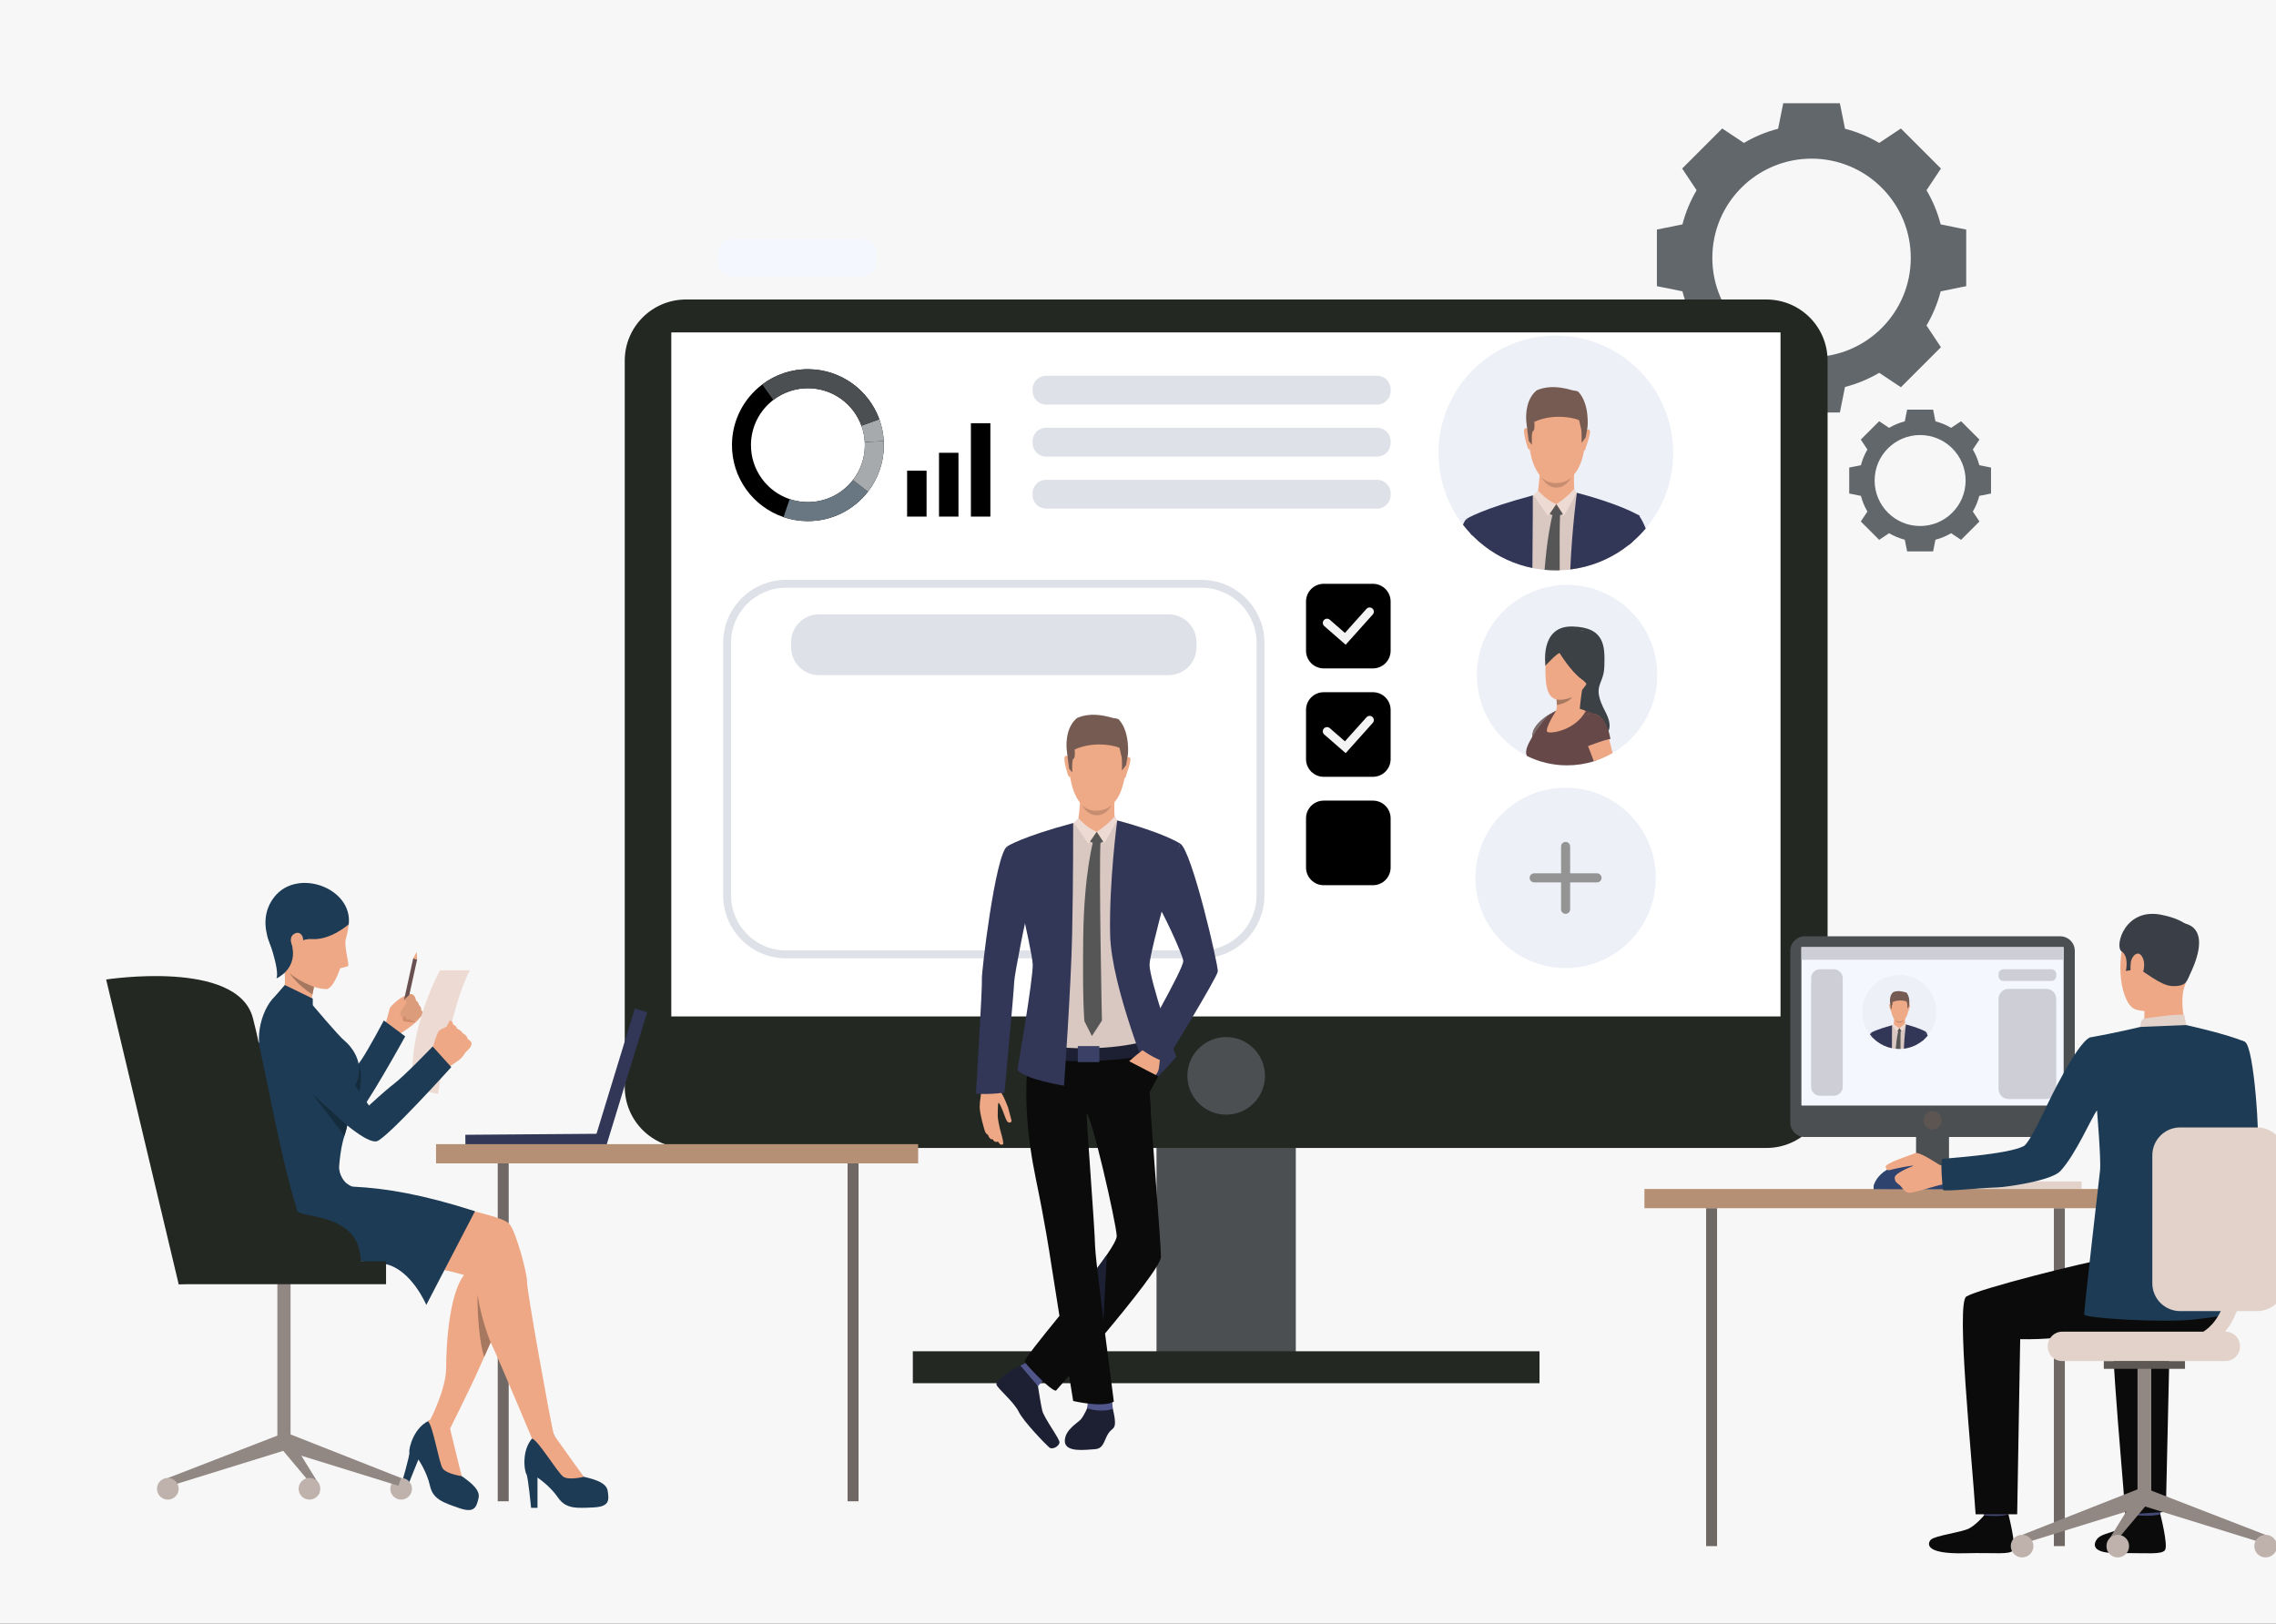 <svg width="712" height="508" viewBox="0 0 712 508" fill="none" xmlns="http://www.w3.org/2000/svg">
<rect x="0" y="0" width="712" height="508" fill="#333333" stroke="none"/>
<g clip-path="url(#clip0_5157_29918)">
<path d="M727 0H0.001V508.279H727V0Z" fill="#F7F7F7"/>
<path d="M607.104 70.209C606.122 66.406 604.615 62.816 602.669 59.516L607.184 52.726L600.921 46.463L594.658 40.199L587.868 44.713C584.566 42.767 580.977 41.261 577.175 40.278L575.567 32.291H566.708H557.851L556.242 40.278C552.44 41.26 548.851 42.767 545.55 44.713L538.76 40.199L532.497 46.463L526.234 52.726L530.748 59.516C528.802 62.816 527.296 66.406 526.314 70.209L518.326 71.816V80.674V89.532L526.314 91.139C527.296 94.941 528.802 98.531 530.748 101.831L526.234 108.621L532.497 114.884L538.76 121.148L545.55 116.633C548.851 118.579 552.44 120.085 556.242 121.069L557.851 129.056H566.708H575.567L577.175 121.069C580.977 120.087 584.566 118.579 587.868 116.633L594.658 121.148L600.921 114.884L607.184 108.621L602.669 101.831C604.615 98.531 606.122 94.941 607.104 91.139L615.091 89.532V80.674V71.816L607.104 70.209ZM566.706 111.713C549.565 111.713 535.668 97.816 535.668 80.674C535.668 63.531 549.564 49.634 566.706 49.634C583.849 49.634 597.746 63.531 597.746 80.674C597.746 97.816 583.85 111.713 566.706 111.713Z" fill="#62676C"/>
<path d="M619.189 145.54C618.739 143.798 618.048 142.151 617.156 140.639L619.226 137.525L616.355 134.654L613.484 131.782L610.371 133.853C608.857 132.961 607.212 132.27 605.468 131.819L604.732 128.157H600.671H596.609L595.871 131.819C594.129 132.27 592.483 132.961 590.97 133.853L587.856 131.782L584.986 134.654L582.114 137.525L584.184 140.639C583.292 142.151 582.603 143.798 582.151 145.54L578.49 146.277V150.338V154.399L582.151 155.136C582.603 156.88 583.292 158.525 584.184 160.038L582.114 163.151L584.986 166.022L587.856 168.893L590.97 166.823C592.483 167.715 594.129 168.406 595.871 168.856L596.609 172.518H600.671H604.732L605.468 168.856C607.212 168.406 608.857 167.715 610.371 166.823L613.484 168.893L616.355 166.022L619.226 163.151L617.156 160.038C618.048 158.524 618.739 156.879 619.189 155.136L622.851 154.399V150.338V146.277L619.189 145.54ZM600.671 164.568C592.811 164.568 586.439 158.197 586.439 150.338C586.439 142.478 592.81 136.108 600.671 136.108C608.53 136.108 614.901 142.478 614.901 150.338C614.901 158.198 608.529 164.568 600.671 164.568Z" fill="#62676C"/>
<path d="M361.793 427.752H405.37V295.395H361.793V427.752Z" fill="#4C4F52"/>
<path d="M214.578 359.151H552.587C563.158 359.151 571.725 350.583 571.725 340.012V112.84C571.725 102.269 563.158 93.701 552.587 93.701H214.578C204.008 93.701 195.439 102.269 195.439 112.84V340.013C195.439 350.583 204.007 359.151 214.578 359.151Z" fill="#232823"/>
<path d="M210 318L557 318V104L210 104V318Z" fill="white"/>
<path d="M371.445 336.588C371.445 343.292 376.878 348.726 383.583 348.726C390.287 348.726 395.72 343.292 395.72 336.588C395.72 329.884 390.287 324.45 383.583 324.45C376.878 324.451 371.445 329.886 371.445 336.588Z" fill="#4C4F52"/>
<path d="M327.235 126.578H430.819C433.146 126.578 435.032 124.692 435.032 122.366V121.767C435.032 119.442 433.147 117.556 430.819 117.556H327.235C324.91 117.556 323.024 119.442 323.024 121.767V122.366C323.024 124.692 324.909 126.578 327.235 126.578Z" fill="#DFE1E8"/>
<path d="M327.235 142.852H430.819C433.146 142.852 435.032 140.966 435.032 138.64V138.041C435.032 135.715 433.147 133.829 430.819 133.829H327.235C324.91 133.829 323.024 135.715 323.024 138.041V138.64C323.024 140.966 324.909 142.852 327.235 142.852Z" fill="#DFE1E8"/>
<path d="M327.235 159.125H430.818C433.145 159.125 435.031 157.238 435.031 154.913V154.314C435.031 151.987 433.146 150.101 430.818 150.101H327.235C324.909 150.101 323.023 151.987 323.023 154.314V154.913C323.023 157.24 324.908 159.125 327.235 159.125Z" fill="#DFE1E8"/>
<path d="M375.894 299.814H245.892C235.052 299.814 226.232 290.995 226.232 280.154V201.076C226.232 190.236 235.052 181.416 245.892 181.416H375.894C386.734 181.416 395.552 190.236 395.552 201.076V280.154C395.554 290.995 386.734 299.814 375.894 299.814ZM245.892 183.881C236.411 183.881 228.697 191.594 228.697 201.076V280.154C228.697 289.636 236.41 297.35 245.892 297.35H375.894C385.375 297.35 393.088 289.636 393.088 280.154V201.076C393.088 191.594 385.375 183.881 375.894 183.881H245.892Z" fill="#DFE1E8"/>
<path d="M256.174 211.219H365.611C370.406 211.219 374.293 207.332 374.293 202.537V200.885C374.293 196.09 370.406 192.203 365.611 192.203H256.174C251.379 192.203 247.492 196.09 247.492 200.885V202.537C247.492 207.332 251.38 211.219 256.174 211.219Z" fill="#DFE1E8"/>
<path d="M481.606 422.756H285.559V432.748H481.606V422.756Z" fill="#232823"/>
<path d="M518.44 211.22C518.44 221.608 512.826 230.685 504.465 235.586C502.785 236.569 500.994 237.384 499.113 238.007C498.945 238.064 498.775 238.12 498.603 238.172C495.954 238.995 493.139 239.438 490.221 239.438C485.714 239.438 481.456 238.382 477.677 236.505C468.385 231.886 462 222.299 462 211.22C462 195.634 474.635 183 490.219 183C505.805 183 518.44 195.634 518.44 211.22Z" fill="#EEF0F7"/>
<path d="M483.478 208.241C483.478 208.241 481.552 195.771 491.879 196.002C502.207 196.232 502.069 202.398 501.883 208.517C501.7 214.637 497.742 214.177 502.207 222.689C506.67 231.201 498.341 231.201 498.341 231.201L491.879 222.321L483.478 208.241Z" fill="#3C4145"/>
<path d="M490.75 197.198C490.75 197.198 483.755 198.302 483.48 208.24C483.204 218.18 485.367 220.296 491.487 218.225C497.606 216.155 499.54 205.756 499.678 204.146C499.814 202.535 500.183 196.002 490.75 197.198Z" fill="#EEA886"/>
<path d="M503.033 231.768C503.054 234.745 501.46 236.736 499.116 238.009C498.947 238.067 498.777 238.122 498.605 238.174C495.957 238.997 493.141 239.44 490.223 239.44C485.717 239.44 481.458 238.384 477.679 236.507C476.827 234.811 478.06 232.401 480.562 228.703C482.281 226.162 483.967 223.567 486.849 222.306C491.103 221.628 495.607 221.587 498.778 223.38C501.306 224.808 502.992 227.401 503.033 231.768Z" fill="#664848"/>
<path d="M481.93 228.551L478.716 233.619C478.723 233.591 478.937 232.823 479.301 230.602C479.37 230.179 479.444 229.705 479.525 229.175C479.546 229.018 479.581 228.861 479.625 228.708C481.001 225.534 485.293 223.173 485.449 223.095L481.93 228.551Z" fill="#664848"/>
<path d="M504.465 235.586C502.785 236.569 500.994 237.385 499.114 238.007C498.945 238.065 498.775 238.12 498.603 238.173C497.89 236.331 497.272 234.738 497.137 234.326C497.098 234.206 497.006 233.982 496.88 233.681C496.301 232.271 495.003 229.137 494.987 226.686C494.976 225.105 495.498 223.809 497.089 223.441C497.715 223.296 498.275 223.286 498.776 223.378C500.552 223.7 501.589 225.296 502.166 226.71C502.177 226.735 502.185 226.758 502.192 226.782C502.675 227.985 502.826 229.037 502.826 229.037C502.826 229.037 502.854 229.148 502.905 229.347C503.004 229.742 503.195 230.49 503.443 231.471C503.729 232.597 504.085 234.029 504.465 235.586Z" fill="#EEA886"/>
<path d="M495.42 213.749C494.813 214.894 494.174 222.001 494.174 222.001C494.174 222.001 485.619 225.235 486.495 223.405C486.892 222.575 487.009 221.498 487.016 220.569C487.024 219.838 486.963 219.197 486.921 218.844C486.9 218.657 486.882 218.549 486.882 218.549C486.882 218.549 496.026 212.604 495.42 213.749Z" fill="#EEA886"/>
<path d="M487.898 204.33C487.898 204.33 491.485 210.173 494.753 212.475C498.02 214.775 496.364 216.616 496.364 216.616C496.364 216.616 504.888 198.671 496.784 197.429C488.68 196.187 483.711 196.095 483.481 208.241C483.479 208.24 487.161 204.237 487.898 204.33Z" fill="#3C4145"/>
<path d="M491.801 218.11C490.487 220.047 487.019 220.569 487.019 220.569C487.028 219.837 486.965 219.197 486.923 218.843C489.151 219.272 491.801 218.11 491.801 218.11Z" fill="#A77860"/>
<path d="M479.64 228.669C479.64 228.669 479.453 229.054 479.301 230.602L480.561 228.7C480.561 228.7 482.811 225.474 483.582 224.635C484.353 223.795 485.469 223.059 485.469 223.059C485.469 223.059 480.986 225.188 479.64 228.669Z" fill="#7C6E6D"/>
<path d="M496.662 233.48C496.662 233.48 502.152 231.326 503.776 231.201C503.776 231.201 502.672 222.385 497.278 223.319C491.886 224.254 496.662 233.48 496.662 233.48Z" fill="#664848"/>
<path d="M486.849 222.303C486.849 222.303 482.819 228.502 484.182 229.042C485.547 229.584 492.932 228.32 496.073 222.433C496.073 222.433 491.378 220.026 486.849 222.303Z" fill="#EEA886"/>
<path d="M189.542 354.693L145.567 355.027L145.598 359.054L189.573 358.72L189.542 354.693Z" fill="#323657"/>
<path d="M198.6 315.495L185.737 357.548L189.588 358.726L202.451 316.673L198.6 315.495Z" fill="#323657"/>
<path d="M268.576 363.968H265.146V469.684H268.576V363.968Z" fill="#706865"/>
<path d="M136.409 363.968H287.224V357.957H136.409V363.968Z" fill="#B59074"/>
<path d="M155.705 469.686H159.136V363.968H155.705V469.686Z" fill="#706865"/>
<path d="M90.896 400.271H86.771V452.338H90.896V400.271Z" fill="#918783"/>
<path d="M140.612 446.197C140.612 446.197 140.653 448.499 141.399 451.179C141.946 453.144 143.047 460.754 144.451 461.819C145.856 462.883 150.385 465.704 149.72 468.602C149.055 471.5 148.492 473.521 143.601 471.805C138.71 470.088 135.44 469.107 134.501 464.814C133.561 460.522 130.884 456.613 130.884 456.613L127.349 465.407L125.485 464.656C125.485 464.656 128.304 455.158 128.062 454.312C127.819 453.465 129.354 445.918 135.27 444.05C141.186 442.181 140.612 446.197 140.612 446.197Z" fill="#1D3B54"/>
<path d="M173.282 448.971C173.282 448.971 174.179 451.09 175.871 453.297C177.113 454.917 180.971 461.566 182.672 462.03C184.372 462.494 189.627 463.421 190.09 466.357C190.554 469.294 190.786 471.381 185.608 471.613C180.43 471.845 177.03 472.153 174.557 468.521C172.084 464.889 168.143 462.262 168.143 462.262V471.738H166.134C166.134 471.738 165.207 461.876 164.666 461.181C164.125 460.485 162.733 452.912 167.526 448.971C172.316 445.03 173.282 448.971 173.282 448.971Z" fill="#1D3B54"/>
<path d="M120.633 320.193C120.633 320.193 121.784 316.111 121.897 315.577C122.009 315.047 123.098 313.989 124.455 312.885C125.81 311.78 128.137 310.895 128.426 310.985C128.713 311.075 129.046 311.032 129.521 311.642C129.996 312.254 130.061 313.031 130.061 313.031C130.061 313.031 131.001 313.509 131.009 314.474C131.009 314.474 131.872 314.964 131.703 316.061C131.703 316.061 132.533 316.564 132.343 317.35C132.343 317.35 131.253 318.412 130.963 318.92C130.673 319.43 128.256 321.481 125.633 323.091C125.633 323.091 122.286 325.562 120.633 320.193Z" fill="#EEA886"/>
<path d="M125.642 316.958C125.642 316.958 126.137 318.676 126.033 319.228C125.928 319.78 129.956 319.861 129.956 319.861C129.956 319.861 127.746 316.412 125.642 316.958Z" fill="#CF8C6C"/>
<path d="M80.292 327.209C81.918 324.575 84.088 323.39 90.98 328.156C97.871 332.922 96.252 331.988 97.903 333.499C99.553 335.009 106.783 338.789 106.783 338.789C106.783 338.789 111.007 334.59 113.032 331.606C115.316 328.245 120.082 319.263 120.082 319.263L126.765 324.238C126.765 324.238 113.782 347.775 111.071 349.515C108.359 351.254 100.189 348.344 95.935 346.552C91.681 344.76 87.179 342.44 85.236 341.959C83.293 341.478 76.049 334.079 80.292 327.209Z" fill="#1D3B54"/>
<path d="M129.251 299.848L126.014 314.6L127.263 314.874L130.499 300.121L129.251 299.848Z" fill="#6A5151"/>
<path d="M128.059 311.262C128.059 311.262 124.691 314.145 125.088 314.745C125.485 315.344 125.996 315.324 125.996 315.324L125.148 317.14C125.148 317.14 125.266 318.66 126.886 318.087C126.886 318.087 126.849 319.519 128.347 318.78C128.347 318.78 128.743 319.734 129.498 319.515C130.252 319.296 132.343 317.35 132.343 317.35C132.343 317.35 132.599 316.741 131.703 316.061C131.703 316.061 131.929 315.021 131.009 314.475C131.009 314.475 131.058 313.611 130.062 313.032C130.062 313.032 130.022 311.101 128.426 310.985C128.426 310.985 128.199 311.138 128.059 311.262Z" fill="#DB9C7C"/>
<path d="M121.943 315.623C121.943 315.623 124.2 313.582 125.921 313.007C126.31 312.878 126.712 312.823 126.979 313.135C127.246 313.449 127.133 314.232 126.2 315.166C125.269 316.1 124.49 317.735 124.49 317.735C124.49 317.735 123.251 318.415 121.943 315.623Z" fill="#EEA886"/>
<path d="M112.416 341.506C112.416 341.506 113.772 336.589 112.174 332.781C112.174 332.781 112.782 336.722 111.055 339.524C109.806 341.555 112.416 341.506 112.416 341.506Z" fill="#152C3D"/>
<path d="M137.037 342.268C137.037 342.268 140.675 315.312 147.017 303.559H137.689C137.689 303.559 127.242 321.967 129.201 340.56L137.037 342.268Z" fill="#EDDAD3"/>
<path d="M139.27 322.087C139.27 322.087 140.334 320.104 140.591 319.456C140.847 318.809 141.892 319.931 141.735 320.764C141.576 321.595 139.27 322.087 139.27 322.087Z" fill="#EEA886"/>
<path d="M147.542 326.594C147.542 326.594 147.261 327.566 146.93 327.931C146.93 327.931 146.279 328.548 145.842 329.015C145.704 329.163 145.587 329.295 145.519 329.389C145.24 329.779 144.746 330.72 143.814 331.47C142.884 332.219 139.326 334.534 139.326 334.534L136.816 331.853L134.806 329.763C134.806 329.763 136.504 323.38 137.292 322.581C137.369 322.504 137.448 322.429 137.528 322.366C138.26 321.754 139.062 321.606 139.483 321.33C139.637 321.228 141.248 320.329 141.76 320.528C142.474 320.803 142.857 321.285 142.968 321.797C142.968 321.797 144.34 322.399 144.799 323.298C144.799 323.298 146.083 323.813 146.335 325.093C146.335 325.093 147.579 325.759 147.542 326.594Z" fill="#EEA886"/>
<path d="M164.055 396.204C164.055 396.204 157.891 410.071 153.493 419.968C152.754 421.635 152.064 423.187 151.462 424.54C150.757 426.128 150.171 427.443 149.769 428.351C146.969 434.652 140.081 448.388 140.081 448.388C140.081 448.388 134.898 448.586 134.597 444.185C134.597 444.185 139.569 434.65 139.569 427.95C139.569 421.249 140.469 401.514 146.869 397.247C154.674 392.046 159.742 391.061 164.055 396.204Z" fill="#EEA886"/>
<path d="M107.064 369.847C107.064 369.847 108.365 371.147 109.464 371.447C110.564 371.747 128.966 373.148 137.466 375.948C145.966 378.748 157.267 380.549 159.366 382.949C161.467 385.349 164.967 398.549 164.866 401.049C164.766 403.55 172.337 445.682 173.28 448.972C173.78 450.714 166.434 450.047 166.434 450.047C166.434 450.047 155.995 425.151 153.767 420.551C149.67 412.1 149.466 401.75 147.966 400.149C146.465 398.549 129.765 394.949 120.164 394.949C110.564 394.949 89.062 395.749 86.761 394.449C84.461 393.148 70.061 383.647 76.062 370.947C82.062 358.246 107.064 369.847 107.064 369.847Z" fill="#EEA886"/>
<path d="M148.593 378.942L133.361 408.251C133.361 408.251 128.773 397.375 120.769 395.503C112.763 393.631 80.819 394.634 80.819 394.634C80.819 394.634 66.16 376.092 78.714 366.364C91.266 356.637 105.927 367.895 105.927 367.895C105.927 367.895 108.955 371.177 110.42 371.25C121.072 371.781 132.429 373.764 148.593 378.942Z" fill="#1D3B54"/>
<path d="M182.673 462.029C182.673 462.029 178.036 463.19 176.257 462.029C174.48 460.871 168.438 450.658 166.435 450.046C166.435 450.046 168.375 446.111 173.282 448.97C173.282 448.97 181.358 460.33 182.673 462.029Z" fill="#EEA886"/>
<path d="M144.45 461.819C144.45 461.819 139.715 461.164 138.499 459.425C137.282 457.688 135.486 445.957 133.857 444.642C133.857 444.642 137.125 441.714 140.611 446.197C140.611 446.197 143.866 459.75 144.45 461.819Z" fill="#EEA886"/>
<path d="M96.075 277.802C99.733 277.624 107.848 279.465 109.097 289.159C109.097 289.159 108.804 291.772 108.17 293.827C107.535 295.879 109.376 301.934 108.895 302.234C108.415 302.531 106.431 302.913 106.431 302.913C106.431 302.913 104.297 309.526 101.975 309.471C99.653 309.414 90.862 307.598 86.722 299.369C82.581 291.142 81.303 278.517 96.075 277.802Z" fill="#EEA886"/>
<path d="M98.837 306.455C98.837 306.455 98.552 307.382 98.227 308.758C98.061 309.462 97.885 310.28 97.731 311.153C97.31 313.567 97.063 316.387 97.688 318.265C97.688 318.265 92.554 320.043 88.498 312.787C88.498 312.787 90.241 304.971 87.976 300.23C85.713 295.491 98.837 306.455 98.837 306.455Z" fill="#EEA886"/>
<path d="M109.096 289.16C109.096 289.16 103.484 294.198 97.547 293.799C91.518 293.393 87.604 300.927 87.604 300.927C87.604 300.927 78.63 289.665 85.864 280.559C93.1 271.452 110.379 277.859 109.096 289.16Z" fill="#1D3B54"/>
<path d="M94.814 293.756C94.782 292.614 93.512 290.902 91.643 292.461C89.773 294.021 92.287 299.445 93.819 298.914C95.352 298.382 94.848 294.934 94.814 293.756Z" fill="#EEA886"/>
<path d="M98.228 308.757C98.061 309.461 97.885 310.279 97.732 311.152C92.965 308.125 90.565 304.448 90.565 304.448C93.29 306.913 98.228 308.757 98.228 308.757Z" fill="#A77860"/>
<path d="M112.145 336.488C111.065 341.498 108.221 341.759 108.393 345.459C108.566 349.158 109.67 349.475 107.757 355.31C107.404 356.389 107.116 357.566 106.884 358.766C106.858 358.907 106.829 359.05 106.805 359.192C106.681 359.866 106.574 360.544 106.482 361.214C106.312 362.452 106.189 363.661 106.104 364.765C105.878 367.644 107.999 369.867 107.999 369.867C107.999 369.867 89.281 381.082 76.429 379.508C76.429 379.508 79.756 365.523 81.589 360.72C83.421 355.917 82.868 333.72 81.52 328.956C79.531 321.926 83.505 311.387 88.938 310.015L97.363 313.916C97.363 313.916 105.85 324.051 107.753 325.58C109.653 327.109 113.242 331.41 112.145 336.488Z" fill="#1D3B54"/>
<path d="M84.299 315.969C86.679 313.988 90.122 310.597 95.143 317.304C100.164 324.012 103.818 328.334 104.903 330.291C105.988 332.248 115.428 345.876 115.428 345.876C115.428 345.876 120.443 341.22 123.311 339.035C126.543 336.572 135.352 327.394 135.352 327.394L141.175 333.85C141.175 333.85 120.976 356.264 117.853 357.052C114.73 357.842 105.982 349.971 102.517 346.92C99.053 343.87 89.333 332.763 87.644 331.687C85.954 330.613 78.095 321.135 84.299 315.969Z" fill="#1D3B54"/>
<path d="M153.492 419.967C152.753 421.634 152.064 423.186 151.461 424.539C149.194 417.249 149.381 405.068 149.381 405.068C150.742 413.562 153.452 419.87 153.492 419.967Z" fill="#A77860"/>
<path d="M120.768 394.634H55.891V401.774H120.768V394.634Z" fill="#232823"/>
<path d="M89.651 371.861C89.651 371.861 88.016 378.475 95.717 379.978C103.418 381.481 112.888 383.399 112.888 395.28H86.18L89.651 371.861Z" fill="#232823"/>
<path d="M129.248 299.854L130.35 297.82L130.496 300.128L129.248 299.854Z" fill="#EEA886"/>
<path d="M55.892 401.774L33.21 306.45C33.21 306.45 74.215 300.043 79.1 318.456C83.986 336.87 92.022 391.565 101.791 394.947C111.562 398.33 55.892 401.774 55.892 401.774Z" fill="#232823"/>
<path d="M108.632 352.127C108.632 352.127 108.214 353.876 107.767 355.324L97.791 342.386L108.632 352.127Z" fill="#152C3D"/>
<path d="M83.623 292.831C83.623 292.831 87.566 303.25 86.495 306.095C86.495 306.095 92.65 303.467 91.526 296.64C90.403 289.816 83.623 292.831 83.623 292.831Z" fill="#1D3B54"/>
<path d="M97.848 314.494V312.431L89.094 308.169L86.066 311.667L97.848 314.494Z" fill="#1D3B54"/>
<path d="M128.878 465.779C128.878 467.653 127.359 469.171 125.486 469.171C123.613 469.171 122.095 467.653 122.095 465.779C122.095 463.906 123.613 462.388 125.486 462.388C127.359 462.388 128.878 463.906 128.878 465.779Z" fill="#BFB2AC"/>
<path d="M52.501 462.419L53.359 464.834L89.651 453.59L87.911 448.698L52.501 462.419Z" fill="#918783"/>
<path d="M125.485 462.419L124.626 464.834L88.335 453.59L89.929 448.391L125.485 462.419Z" fill="#918783"/>
<path d="M99.915 464.576V467.387L88.335 453.59L89.929 448.391L99.915 464.576Z" fill="#918783"/>
<path d="M100.203 465.779C100.203 467.653 98.685 469.171 96.812 469.171C94.939 469.171 93.42 467.653 93.42 465.779C93.42 463.906 94.939 462.388 96.812 462.388C98.685 462.388 100.203 463.906 100.203 465.779Z" fill="#BFB2AC"/>
<path d="M52.5 469.171C54.373 469.171 55.891 467.652 55.891 465.779C55.891 463.906 54.373 462.388 52.5 462.388C50.627 462.388 49.109 463.906 49.109 465.779C49.109 467.652 50.627 469.171 52.5 469.171Z" fill="#BFB2AC"/>
<path d="M523.436 141.72C523.436 150.717 520.201 158.956 514.833 165.341C513.575 166.834 512.204 168.226 510.729 169.501C510.307 169.865 509.877 170.222 509.44 170.564C508.945 170.955 508.441 171.332 507.928 171.698C503.094 175.123 497.397 177.409 491.228 178.163C490.142 178.297 489.039 178.383 487.924 178.419C487.524 178.432 487.122 178.438 486.718 178.438C485.53 178.438 484.354 178.382 483.198 178.272C481.903 178.148 480.629 177.959 479.377 177.703C473.814 176.576 468.709 174.189 464.369 170.853C463.058 169.848 461.821 168.758 460.661 167.588C460.436 167.361 460.212 167.13 459.993 166.896C459.169 166.027 458.393 165.117 457.663 164.17C452.857 157.963 450 150.174 450 141.72C450 121.439 466.439 105 486.719 105C506.996 105 523.436 121.439 523.436 141.72Z" fill="#EEF0F7"/>
<path d="M510.637 161.981L507.928 171.699C503.095 175.124 497.397 177.41 491.228 178.163C490.142 178.297 489.039 178.383 487.924 178.419C487.524 178.432 487.122 178.438 486.718 178.438C485.53 178.438 484.355 178.382 483.198 178.272C481.903 178.149 480.629 177.959 479.378 177.703C473.814 176.576 468.709 174.19 464.369 170.853C463.849 167.64 463.292 164.085 462.8 160.759C465.5 159.755 474.089 156.834 479.509 155C479.585 154.974 479.661 154.95 479.734 154.925C479.854 154.883 479.97 154.844 480.087 154.805C480.409 154.697 480.714 154.592 481.007 154.494C481.304 154.393 481.587 154.299 481.85 154.208C482.961 153.834 483.744 153.571 484.023 153.478C484.025 153.476 484.025 153.476 484.028 153.476C484.101 153.451 484.138 153.438 484.138 153.438L484.201 153.442L491.491 153.988L492.713 154.079L493.094 154.108C493.094 154.108 493.15 154.121 493.26 154.15C493.7 154.262 494.978 154.597 496.669 155.113C496.671 155.113 496.675 155.115 496.677 155.115C500.992 156.435 507.995 158.944 510.637 161.981Z" fill="#D9C7C1"/>
<path d="M488.629 123.486C488.629 123.486 497.37 124.962 495.887 138.648C494.404 152.335 486.689 151.127 486.171 151.107C485.655 151.088 478.411 151.272 478.028 134.538C478.028 134.538 477.918 122.167 488.629 123.486Z" fill="#EEA987"/>
<path d="M492.46 147.14C492.46 147.14 492.16 152.773 492.69 153.998C493.223 155.224 485.671 159.103 480.979 154.685C480.979 154.685 481.928 148.527 481.633 146.354C481.339 144.18 492.46 147.14 492.46 147.14Z" fill="#EEA987"/>
<path d="M496.066 134.78C496.066 134.78 497.036 133.766 497.376 134.806C497.716 135.847 495.827 140.46 495.945 140.669C495.945 140.669 495.767 141.069 495.538 140.845C495.311 140.621 496.066 134.78 496.066 134.78Z" fill="#EEA987"/>
<path d="M478.13 134.411C478.13 134.411 477.202 133.358 476.819 134.384C476.437 135.409 477.834 140.016 478.008 140.301C478.008 140.301 478.308 140.774 478.545 140.56C478.782 140.346 478.13 134.411 478.13 134.411Z" fill="#EEA987"/>
<path d="M496.626 133.616C496.323 135.489 496.04 136.88 496.04 136.88L494.767 138.541C494.767 138.541 494.843 134.867 494.648 134.29C494.575 134.071 494.487 133.684 494.399 133.264C494.251 132.572 494.103 131.79 494 131.53C493.836 131.113 486.507 128.973 479.979 131.978C479.979 131.978 480.035 132.543 480.031 133.173C480.029 133.906 479.949 134.727 479.612 134.852C478.986 135.08 479.246 139.151 479.246 139.151L478.228 137.977C478.228 137.977 477.934 135.85 477.645 133.406C477.645 133.406 477.644 133.4 477.643 133.388C477.577 132.818 477.51 132.233 477.446 131.651C477.3 129.192 477.543 124.728 480.746 122.105C482.906 121.181 486.355 120.395 492.103 122.155C492.103 122.155 493.423 122.243 493.791 122.6C497.374 126.543 496.626 133.616 496.626 133.616Z" fill="#765B52"/>
<path d="M482.233 149.278C482.233 149.278 483.628 151.215 486.869 151.142C490.111 151.069 491.518 149.378 491.518 149.378C491.518 149.378 489.984 152.589 486.854 152.554C483.724 152.521 482.233 149.278 482.233 149.278Z" fill="#C78D71"/>
<path d="M480.088 154.804C480.088 154.804 482.43 158.883 486.876 159.267C489.696 159.51 492.136 155.937 493.281 154.183C493.281 154.183 486.967 151.479 480.088 154.804Z" fill="#EEA987"/>
<path d="M492.469 152.892C492.469 152.892 490.682 155.233 486.874 157.739L489.242 161.386L493.278 154.181L492.469 152.892Z" fill="#EDDAD3"/>
<path d="M481.157 153.438C481.157 153.438 483.431 156.288 486.875 157.739L484.276 161.497L479.734 154.924L481.157 153.438Z" fill="#EDDAD3"/>
<path d="M486.875 157.739L488.904 160.826C488.904 160.826 486.775 162.032 484.792 160.749L486.875 157.739Z" fill="#565656"/>
<path d="M512.981 161.406C512.981 161.406 512.961 161.477 512.923 161.61C512.7 162.403 511.844 165.449 510.729 169.502C510.307 169.866 509.877 170.222 509.44 170.565C508.946 170.955 508.441 171.333 507.928 171.699C503.095 175.124 497.397 177.41 491.228 178.163C491.772 165.453 493.281 154.182 493.281 154.182C494.471 154.494 495.599 154.806 496.667 155.112C496.67 155.112 496.673 155.115 496.676 155.115C505.993 157.789 510.717 160.135 512.329 161.027C512.342 161.031 512.354 161.04 512.363 161.046C512.784 161.279 512.981 161.406 512.981 161.406Z" fill="#323657"/>
<path d="M479.376 177.702C473.813 176.575 468.707 174.189 464.368 170.852C463.056 169.848 461.819 168.758 460.66 167.588C460.435 167.36 460.211 167.129 459.992 166.896C459.349 164.166 458.922 162.385 458.894 162.27L458.893 162.264C458.893 162.264 463.436 159.278 479.508 154.99C479.508 154.99 479.508 154.993 479.508 154.999C479.508 155.368 479.518 165.679 479.376 177.702Z" fill="#323657"/>
<path d="M488.037 161.167C487.887 164.514 487.872 171.009 487.923 178.42C487.523 178.433 487.121 178.439 486.717 178.439C485.529 178.439 484.353 178.383 483.197 178.272C483.903 169.133 485.093 163.418 485.636 161.157C485.813 160.416 485.922 160.047 485.922 160.047L488.076 160.403C488.062 160.635 488.049 160.889 488.037 161.167Z" fill="#565656"/>
<path d="M514.832 165.341C513.574 166.834 512.203 168.226 510.728 169.501C510.306 169.865 509.877 170.222 509.439 170.565L512.328 161.026L512.329 161.023C512.341 161.03 512.353 161.036 512.363 161.046C512.54 161.162 512.725 161.351 512.922 161.611C513.489 162.35 514.139 163.653 514.832 165.341Z" fill="#323657"/>
<path d="M460.66 167.589C460.435 167.361 460.211 167.13 459.992 166.897C459.168 166.027 458.392 165.117 457.662 164.17C458.076 163.178 458.489 162.514 458.893 162.265L458.894 162.271L460.66 167.589Z" fill="#323657"/>
<path d="M269.991 86.427H228.798C226.513 86.427 224.662 84.575 224.662 82.29V79.057C224.662 76.772 226.513 74.921 228.798 74.921H269.991C272.276 74.921 274.127 76.772 274.127 79.057V82.29C274.127 84.575 272.274 86.427 269.991 86.427Z" fill="#F5F7FF"/>
<path d="M245.118 161.783C247.414 162.561 249.873 162.996 252.432 163.03C260.181 163.13 267.114 159.508 271.523 153.824C274.58 149.882 276.427 144.951 276.493 139.579C276.5 139.046 276.489 138.513 276.463 137.988C276.336 135.602 275.856 133.31 275.074 131.16C271.797 122.14 263.207 115.647 253.045 115.516C247.569 115.444 242.505 117.232 238.446 120.293C232.777 124.568 229.078 131.322 228.981 138.969C228.846 149.53 235.622 158.571 245.118 161.783ZM234.924 139.044C234.997 133.353 237.734 128.319 241.932 125.114C244.992 122.777 248.823 121.409 252.967 121.461C260.587 121.559 267.028 126.427 269.485 133.189L269.49 133.199C270.073 134.807 270.431 136.523 270.528 138.309C270.548 138.704 270.554 139.1 270.552 139.503C270.499 143.53 269.114 147.225 266.824 150.179C263.518 154.444 258.322 157.16 252.512 157.085C250.59 157.061 248.749 156.734 247.025 156.149C239.907 153.744 234.824 146.967 234.924 139.044Z" fill="black"/>
<path d="M266.821 150.181L271.523 153.822C267.112 159.507 260.181 163.13 252.432 163.029C249.873 162.997 247.415 162.56 245.117 161.783L247.025 156.15C248.748 156.732 250.591 157.059 252.51 157.084C258.318 157.16 263.515 154.444 266.821 150.181Z" fill="#697782"/>
<path d="M270.525 138.309L276.463 137.987C276.491 138.513 276.502 139.045 276.494 139.58C276.426 144.95 274.58 149.882 271.523 153.823L266.822 150.182C269.113 147.228 270.497 143.531 270.549 139.504C270.554 139.102 270.545 138.704 270.525 138.309Z" fill="#A7AAAC"/>
<path d="M270.525 138.311C270.428 136.525 270.071 134.809 269.487 133.201L269.482 133.191L275.072 131.16C275.854 133.311 276.334 135.603 276.461 137.988L270.525 138.311Z" fill="#A7AAAC"/>
<path d="M238.445 120.293C242.503 117.231 247.568 115.444 253.044 115.516C263.206 115.647 271.796 122.14 275.072 131.16L269.487 133.2L269.482 133.191C267.025 126.428 260.585 121.559 252.965 121.462C248.82 121.41 244.989 122.778 241.93 125.116L238.445 120.293Z" fill="#4C4F52"/>
<path d="M429.492 209.115H414.101C411.042 209.115 408.563 206.636 408.563 203.577V188.187C408.563 185.128 411.042 182.65 414.101 182.65H429.492C432.552 182.65 435.03 185.13 435.03 188.187V203.577C435.03 206.636 432.552 209.115 429.492 209.115Z" fill="black"/>
<path d="M420.96 201.711L414.268 195.878C413.72 195.4 413.662 194.566 414.14 194.018C414.619 193.469 415.451 193.413 416 193.891L420.731 198.016L427.478 190.49C427.964 189.947 428.799 189.903 429.34 190.389C429.883 190.875 429.927 191.709 429.441 192.25L420.96 201.711Z" fill="#F3F3F3"/>
<path d="M429.491 243.03H414.101C411.041 243.03 408.562 240.551 408.562 237.493V222.102C408.562 219.044 411.041 216.565 414.101 216.565H429.491C432.551 216.565 435.03 219.044 435.03 222.102V237.493C435.03 240.551 432.551 243.03 429.491 243.03Z" fill="black"/>
<path d="M420.959 235.627L414.268 229.793C413.719 229.316 413.662 228.482 414.139 227.934C414.618 227.385 415.451 227.329 415.999 227.807L420.731 231.931L427.477 224.406C427.964 223.863 428.798 223.818 429.34 224.304C429.882 224.79 429.926 225.624 429.44 226.165L420.959 235.627Z" fill="#F3F3F3"/>
<path d="M429.492 276.947H414.101C411.042 276.947 408.563 274.467 408.563 271.409V256.018C408.563 252.96 411.042 250.48 414.101 250.48H429.492C432.552 250.48 435.03 252.96 435.03 256.018V271.409C435.03 274.466 432.552 276.947 429.492 276.947Z" fill="black"/>
<path d="M324.714 433.67C324.714 433.67 325.513 439.034 326.048 441.322C326.583 443.611 331.53 450.173 331.443 451.289C331.355 452.405 329.262 453.72 328.21 452.821C327.157 451.923 320.166 444.74 318.673 441.663C317.178 438.587 312.235 434.575 311.729 433.21C311.224 431.843 317.56 427.846 319.192 427.209C320.824 426.572 324.714 433.67 324.714 433.67Z" fill="#1D2033"/>
<path d="M312.325 338.224C312.325 338.224 312.979 341.645 313.46 342.277C313.942 342.91 315.242 346.09 315.374 346.539C315.506 346.986 316.305 350.199 316.441 350.605C316.576 351.012 315.663 351.645 315.038 350.787C314.648 350.254 313.967 348.174 313.69 347.503C313.414 346.833 312.561 344.709 312.331 345.096C312.101 345.483 312.157 348.331 312.119 349.064C312.081 349.795 312.547 352.048 312.765 352.981C312.983 353.914 314.222 357.821 313.725 358.032C313.228 358.243 312.808 358.185 312.166 357.136C312.166 357.136 311.149 357.705 310.555 356.418C310.555 356.418 309.645 356.747 309.082 355.07C309.082 355.07 308.436 354.715 308.184 354.114C307.934 353.512 306.46 348.371 306.473 346.273C306.486 344.178 306.978 342.716 306.888 341.237C306.799 339.756 306.041 336.59 306.041 336.59L312.325 338.224Z" fill="#EEA886"/>
<path d="M321.096 426.368L319.192 427.208L324.715 433.67L326.544 431.644L321.096 426.368Z" fill="#50558A"/>
<path d="M340.398 439.906C340.398 439.906 339.168 442.87 338.132 444.044C337.095 445.218 333.127 447.318 333.106 450.806C333.082 454.589 339.796 453.539 342.422 453.401C345.047 453.262 345.246 451.241 346.351 449.1C347.456 446.958 348.57 447.321 348.778 445.592C348.985 443.865 347.932 439.998 347.932 439.998L340.398 439.906Z" fill="#1D2033"/>
<path d="M340.282 438.812L340.091 440.607C340.091 440.607 344.22 442.091 348.124 440.761L347.906 438.309L340.282 438.812Z" fill="#50558A"/>
<path d="M363.184 393.227C363.184 388.565 359.78 347.873 359.936 346.319C360.039 345.304 358.956 335.564 358.19 328.908C358.184 328.85 358.176 328.793 358.169 328.738C358.169 328.724 358.166 328.71 358.166 328.697C357.948 326.828 357.76 325.216 357.634 324.135C357.575 323.634 357.53 323.246 357.501 323.001C357.476 322.797 357.464 322.689 357.464 322.689C357.464 322.689 335.503 318.359 324.116 322.45C323.642 322.622 323.185 322.807 322.749 323.008C322.749 323.008 322.721 323.202 322.671 323.566C322.556 324.408 322.319 326.163 322.002 328.549C321.948 328.951 321.893 329.371 321.833 329.807C320.213 342.076 321.253 355.409 324.09 369.058C326.873 382.448 328.405 392.462 328.691 394.406C329.068 396.958 330.186 403.978 331.421 411.677C325.376 419.132 320.225 425.47 320.608 426.1C321.562 427.658 330.043 436.438 330.509 434.884C330.509 434.884 332.04 433.15 334.439 430.386C335.202 435.096 335.724 438.309 335.724 438.309C335.724 438.309 345.02 440.528 348.441 438.508C348.441 438.508 347.096 428.294 345.693 417.188C354.229 406.973 363.184 395.67 363.184 393.227ZM342.572 389.859C342.455 383.599 339.67 348.51 339.965 348.51C341.336 348.51 349.056 381.925 349.344 386.627C349.402 387.59 348.198 389.745 346.253 392.58C345.377 393.857 344.351 395.27 343.223 396.775L343.222 396.776C342.837 393.337 342.589 390.808 342.572 389.859Z" fill="#0A0B0A"/>
<path d="M366.852 264.487L360.946 285.674C360.743 286.36 360.501 287.205 360.245 288.19L360.236 288.227C360.233 288.235 360.23 288.244 360.228 288.252C359.243 292.028 358.024 297.786 357.66 304.182C357.413 308.542 358.223 326.07 358.223 326.07C358.223 326.07 349.285 329.404 335.914 328.56C335.914 328.56 321.53 328.224 322.704 319.404C325.808 296.065 322.772 286.441 322.366 284.098C322.366 284.098 320.414 272.761 319.017 263.263C323.064 261.757 340.353 255.944 340.353 255.944L349.309 256.615C349.309 256.615 362.919 259.967 366.852 264.487Z" fill="#D9C7C1"/>
<path d="M344.846 225.994C344.846 225.994 353.588 227.468 352.105 241.155C350.623 254.841 342.906 253.634 342.39 253.615C341.874 253.596 334.629 253.78 334.247 237.046C334.247 237.046 334.134 224.673 344.846 225.994Z" fill="#EEA987"/>
<path d="M348.676 249.648C348.676 249.648 348.375 255.281 348.906 256.506C349.438 257.732 341.886 261.611 337.195 257.192C337.195 257.192 338.143 251.035 337.848 248.86C337.554 246.688 348.676 249.648 348.676 249.648Z" fill="#EEA987"/>
<path d="M352.281 237.285C352.281 237.285 353.251 236.272 353.591 237.313C353.931 238.354 352.042 242.968 352.16 243.176C352.16 243.176 351.98 243.576 351.753 243.352C351.525 243.128 352.281 237.285 352.281 237.285Z" fill="#EEA987"/>
<path d="M334.345 236.918C334.345 236.918 333.417 235.865 333.034 236.891C332.651 237.916 334.049 242.523 334.223 242.807C334.223 242.807 334.524 243.28 334.761 243.066C334.999 242.851 334.345 236.918 334.345 236.918Z" fill="#EEA987"/>
<path d="M352.84 236.122C352.538 237.995 352.255 239.387 352.255 239.387L350.982 241.049C350.982 241.049 351.057 237.375 350.862 236.798C350.789 236.579 350.701 236.192 350.613 235.773C350.467 235.081 350.317 234.299 350.214 234.039C350.05 233.623 342.721 231.482 336.195 234.487C336.195 234.487 336.25 235.052 336.246 235.683C336.244 236.416 336.164 237.237 335.827 237.362C335.202 237.591 335.463 241.661 335.463 241.661L334.445 240.486C334.445 240.486 334.15 238.361 333.861 235.916C333.861 235.916 333.859 235.91 333.858 235.899C333.792 235.329 333.725 234.742 333.662 234.161C333.516 231.702 333.76 227.238 336.96 224.615C339.12 223.691 342.569 222.904 348.318 224.666C348.318 224.666 349.637 224.753 350.007 225.11C353.589 229.05 352.84 236.122 352.84 236.122Z" fill="#765B52"/>
<path d="M338.448 251.785C338.448 251.785 339.843 253.723 343.085 253.65C346.327 253.577 347.734 251.887 347.734 251.887C347.734 251.887 346.2 255.096 343.069 255.063C339.94 255.028 338.448 251.785 338.448 251.785Z" fill="#C78D71"/>
<path d="M336.303 257.311C336.303 257.311 338.647 261.389 343.091 261.774C345.911 262.018 348.352 258.445 349.496 256.689C349.496 256.689 343.182 253.986 336.303 257.311Z" fill="#EEA987"/>
<path d="M348.685 255.398C348.685 255.398 346.897 257.741 343.09 260.246L345.459 263.893L349.496 256.688L348.685 255.398Z" fill="#EDDAD3"/>
<path d="M337.373 255.945C337.373 255.945 339.647 258.796 343.091 260.247L340.492 264.005L335.949 257.431L337.373 255.945Z" fill="#EDDAD3"/>
<path d="M343.091 260.246L345.119 263.333C345.119 263.333 342.989 264.538 341.008 263.256L343.091 260.246Z" fill="#565656"/>
<path d="M322.213 330.149C322.213 330.149 333.182 334.195 357.988 330.382L357.658 325.891C357.658 325.891 343.28 330.134 322.651 326.501L322.213 330.149Z" fill="#1D2033"/>
<path d="M349.496 256.689C349.496 256.689 346.931 275.85 347.283 292.375C347.634 308.902 360.117 338.914 360.117 338.914C360.117 338.914 365.573 333.637 367.949 330.649C367.949 330.649 359.455 306.14 359.611 301.718C359.766 297.298 369.197 263.915 369.197 263.915C369.197 263.915 363.955 260.495 349.496 256.689Z" fill="#323657"/>
<path d="M335.725 257.497C335.725 257.497 335.746 275.848 335.394 292.374C335.043 308.901 332.866 339.667 332.866 339.667C332.866 339.667 320.649 337.733 318.274 334.745C318.274 334.745 323.224 306.138 323.068 301.717C322.912 297.297 315.11 264.772 315.11 264.772C315.11 264.772 319.651 261.786 335.725 257.497Z" fill="#323657"/>
<path d="M343.913 327.276H337.174V332.288H343.913V327.276Z" fill="#3A4066"/>
<path d="M342.139 262.551C342.139 262.551 339.128 272.825 338.866 293.231C338.603 313.635 339.236 319.486 339.236 319.486L341.585 324.136L344.717 319.284C344.717 319.284 343.713 272.33 344.294 262.909L342.139 262.551Z" fill="#565656"/>
<path d="M359.437 339.086C359.437 339.086 360.172 338.595 360.374 338.246C360.374 338.246 360.686 337.585 360.941 337.128C361.022 336.984 361.097 336.859 361.155 336.783C361.396 336.463 362.035 335.825 362.368 334.919C362.701 334.014 362.98 329.799 362.98 329.799L360.395 329.04L358.094 328.028C358.094 328.028 353.059 331.889 352.636 332.702C352.595 332.781 352.558 332.861 352.531 332.939C352.25 333.656 352.388 334.291 352.29 334.681C352.255 334.824 352.018 336.273 352.357 336.594C352.828 337.039 353.363 337.182 353.837 337.114C353.837 337.114 354.802 337.951 355.72 338.026C355.72 338.026 356.582 338.824 357.757 338.636C357.757 338.636 358.736 339.358 359.437 339.086Z" fill="#EEA886"/>
<path d="M356.14 327.562C356.14 327.562 359.635 330.642 364.531 332.287C364.531 332.287 380.765 305.833 380.97 303.926C381.159 302.158 372.917 266.188 369.196 263.913L362.439 283.696C362.887 283.565 370.129 298.724 370.156 300.673C370.197 303.287 356.14 327.562 356.14 327.562Z" fill="#323657"/>
<path d="M314.237 341.802C314.237 341.802 310.589 342.479 305.312 342.181C305.312 342.181 307.368 308.227 307.162 306.318C306.973 304.551 311.39 267.05 315.109 264.773L321.743 284.762C321.295 284.632 317.295 305.21 317.267 307.16C317.231 309.774 314.237 341.802 314.237 341.802Z" fill="#323657"/>
<path d="M351.892 331.321L362.322 336.731L358.222 344.322L349.343 334.83L351.892 331.321Z" fill="#0A0B0A"/>
<path d="M346.252 392.579L345.199 413.222L343.223 396.775C344.351 395.27 345.376 393.857 346.252 392.579Z" fill="#1D2033"/>
<path d="M299.838 141.658H293.75V161.62H299.838V141.658Z" fill="black"/>
<path d="M517.986 274.649C517.986 290.175 505.406 302.868 489.768 302.868C474.153 302.868 461.548 290.206 461.548 274.649C461.548 259.063 474.183 246.428 489.768 246.428C505.351 246.428 517.986 259.063 517.986 274.649Z" fill="#EEF0F7"/>
<path d="M289.858 147.257H283.77V161.621H289.858V147.257Z" fill="black"/>
<path d="M309.817 132.406H303.729V161.621H309.817V132.406Z" fill="black"/>
<path d="M489.765 285.899C488.981 285.899 488.345 285.263 488.345 284.476V264.816C488.345 264.032 488.981 263.395 489.765 263.395C490.551 263.395 491.188 264.031 491.188 264.816V284.476C491.188 285.263 490.552 285.899 489.765 285.899Z" fill="#949494"/>
<path d="M499.596 276.068H479.936C479.151 276.068 478.515 275.432 478.515 274.647C478.515 273.862 479.149 273.225 479.936 273.225H499.596C500.381 273.225 501.016 273.861 501.016 274.647C501.017 275.432 500.383 276.068 499.596 276.068Z" fill="#949494"/>
<path d="M612.036 371.948H651.196V369.623H612.036V371.948Z" fill="#E2D2CA"/>
<path d="M645.946 377.998H642.515V483.715H645.946V377.998Z" fill="#706865"/>
<path d="M590.944 372.285H618.164V368.966H590.944V372.285Z" fill="#CCBDB7"/>
<path d="M599.401 371.948H609.708V340.639H599.401V371.948Z" fill="#4C4F52"/>
<path d="M514.428 377.997H665.243V371.987H514.428V377.997Z" fill="#B59074"/>
<path d="M694.188 335.604C694.188 335.604 695.837 358.737 691.318 361.506C688.487 363.24 677.198 369.088 677.532 370.185C677.866 371.282 683.906 379.945 683.906 379.945C683.906 379.945 705.59 365.666 706.289 361.165C706.972 356.769 705.221 327.296 702.241 325.938C700.009 324.92 698.83 325.763 696.018 327.852C692.068 330.783 694.188 335.604 694.188 335.604Z" fill="#1D3B54"/>
<path d="M667.507 469.282C667.507 469.282 668.18 473.962 668.267 474.665C668.35 475.368 675.768 474.251 675.768 474.251L676.368 468.679C676.368 468.679 668.435 468.621 667.507 469.282Z" fill="#424773"/>
<path d="M668.189 474.07C668.189 474.07 665.838 476.891 663.565 478.12C661.294 479.349 657.721 479.838 656.377 481.109C655.407 482.028 652.844 485.981 662.284 485.902C671.723 485.822 676.275 486.46 677.285 484.944C678.297 483.428 675.822 473.753 675.822 473.753C675.822 473.753 673.586 474.558 668.189 474.07Z" fill="#0A0B0A"/>
<path d="M619.99 469.327C619.99 469.327 620.664 474.007 620.748 474.709C620.832 475.413 628.249 474.295 628.249 474.295L628.85 468.724C628.85 468.724 620.917 468.666 619.99 469.327Z" fill="#424773"/>
<path d="M620.668 474.114C620.668 474.114 618.318 476.935 616.045 478.164C613.773 479.393 605.408 480.404 604.065 481.677C603.095 482.594 601.482 486.292 614.763 485.946C624.2 485.701 628.755 486.504 629.765 484.988C630.778 483.472 628.301 473.797 628.301 473.797C628.301 473.797 626.195 474.657 620.668 474.114Z" fill="#0A0B0A"/>
<path d="M691.431 388.433C691.431 388.433 664.465 392.995 658.375 393.95C652.285 394.906 619.262 403.124 615.133 405.628C611.846 407.621 616.856 455.49 618.027 473.753H631.033L631.977 418.969C647.586 419.36 658.724 415.318 670.09 417.045C681.455 418.771 690.93 421.224 698.153 411.536C698.153 411.536 698.422 390.546 691.431 388.433Z" fill="#0A0B0A"/>
<path d="M664.853 473.797L677.529 473.013L678.764 418.97C685.483 419.139 687.786 418.711 693.225 418.052L703.458 394.264C694.49 396.056 665.753 403.305 661.919 405.628C658.632 407.622 663.682 455.534 664.853 473.797Z" fill="#0A0B0A"/>
<path d="M679.018 287.357C679.018 287.357 669.134 284.625 665.361 292.299C661.592 299.973 663.3 314.52 668.282 315.888C673.264 317.257 680.427 315.681 682.496 310.905C684.564 306.129 686.213 299.343 685.718 294.948C685.223 290.552 681.643 288.407 679.018 287.357Z" fill="#EEA886"/>
<path d="M670.864 314.356C670.864 314.356 670.973 320.192 670.33 321.436C669.687 322.68 684.095 322.366 684.095 322.366C684.095 322.366 681.824 315.359 683.113 309.389C684.387 303.48 670.864 314.356 670.864 314.356Z" fill="#EEA886"/>
<path d="M683.887 307.181C683.887 307.181 683.117 308.746 679.388 308.493C675.659 308.241 670.74 303.742 669.158 303.339C667.573 302.938 667.48 302.036 667.48 302.036L666.643 303.525L665.02 303.773C665.02 303.773 666.122 299.263 663.72 297.675C661.318 296.087 664.801 283.3 676.963 286.383C676.963 286.383 686.244 288.083 686.369 293.266C686.493 298.448 685.69 304.435 683.887 307.181Z" fill="#3A3F47"/>
<path d="M669.571 321.288C669.571 321.288 669.612 318.911 670.69 318.682C671.768 318.455 682.016 317.045 683.338 317.564L683.907 320.702C683.907 320.702 681.357 322.272 669.571 321.288Z" fill="#E2D2CA"/>
<path d="M666.609 300.974C666.884 299.026 669.1 296.789 670.369 299.824C671.638 302.857 669.513 307.278 668.09 307.04C666.665 306.803 666.233 303.617 666.609 300.974Z" fill="#EEA886"/>
<path d="M626.647 349.373C626.652 349.371 626.659 349.37 626.665 349.371C626.591 349.403 626.581 349.406 626.647 349.373Z" fill="#323657"/>
<path d="M681.901 288.748C681.901 288.748 693.953 288.181 684.005 306.995L681.901 288.748Z" fill="#3A3F47"/>
<path d="M708.755 480.208L707.858 482.73L669.976 470.993L671.792 465.885L708.755 480.208Z" fill="#918783"/>
<path d="M668.677 469.195H672.983V428.008H668.677V469.195Z" fill="#918783"/>
<path d="M658.132 428.247H683.528V425.82H658.132V428.247Z" fill="#5E5854"/>
<path d="M632.571 480.208L633.468 482.73L671.349 470.993L669.686 465.564L632.571 480.208Z" fill="#918783"/>
<path d="M659.262 482.46V485.394L671.349 470.993L669.686 465.564L659.262 482.46Z" fill="#918783"/>
<path d="M629.031 483.715C629.031 485.671 630.617 487.255 632.571 487.255C634.526 487.255 636.112 485.671 636.112 483.715C636.112 481.761 634.526 480.175 632.571 480.175C630.617 480.175 629.031 481.761 629.031 483.715Z" fill="#BFB2AC"/>
<path d="M658.961 483.715C658.961 485.671 660.546 487.255 662.502 487.255C664.458 487.255 666.042 485.671 666.042 483.715C666.042 481.761 664.458 480.175 662.502 480.175C660.546 480.175 658.961 481.761 658.961 483.715Z" fill="#BFB2AC"/>
<path d="M705.214 483.715C705.214 485.671 706.8 487.255 708.755 487.255C710.711 487.255 712.295 485.671 712.295 483.715C712.295 481.761 710.711 480.175 708.755 480.175C706.8 480.175 705.214 481.761 705.214 483.715Z" fill="#BFB2AC"/>
<path d="M645.118 425.821H696.206C698.712 425.821 700.743 423.79 700.743 421.284V421.167C700.743 418.661 698.712 416.629 696.206 416.629H645.118C642.612 416.629 640.581 418.661 640.581 421.167V421.284C640.581 423.789 642.612 425.821 645.118 425.821Z" fill="#E2D2CA"/>
<path d="M533.723 483.716H537.152V377.998H533.723V483.716Z" fill="#706865"/>
<path d="M564.578 355.722H644.529C647.03 355.722 649.056 353.696 649.056 351.196V297.46C649.056 294.96 647.03 292.934 644.529 292.934H564.578C562.076 292.934 560.05 294.96 560.05 297.46V351.196C560.05 353.695 562.076 355.722 564.578 355.722Z" fill="#4C4F52"/>
<path d="M563.537 345.882H645.572V296.326H563.537V345.882Z" fill="#F5F7FF"/>
<path d="M563.537 300.27H645.572V296.326H563.537V300.27Z" fill="#CECFD6"/>
<path d="M569.371 342.83H573.658C575.206 342.83 576.46 341.577 576.46 340.029V306.039C576.46 304.492 575.206 303.237 573.658 303.237H569.371C567.823 303.237 566.57 304.492 566.57 306.039V340.029C566.57 341.577 567.823 342.83 569.371 342.83Z" fill="#CECFD6"/>
<path d="M626.722 306.905H641.738C642.574 306.905 643.251 306.228 643.251 305.392V304.75C643.251 303.914 642.574 303.237 641.738 303.237H626.722C625.886 303.237 625.208 303.914 625.208 304.75V305.392C625.208 306.227 625.886 306.905 626.722 306.905Z" fill="#CECFD6"/>
<path d="M628.333 343.842H640.125C641.85 343.842 643.25 342.443 643.25 340.717V312.489C643.25 310.764 641.85 309.365 640.125 309.365H628.333C626.607 309.365 625.208 310.764 625.208 312.489V340.717C625.208 342.443 626.607 343.842 628.333 343.842Z" fill="#CECFD6"/>
<path d="M601.683 350.509C601.683 352.095 602.968 353.38 604.554 353.38C606.139 353.38 607.424 352.095 607.424 350.509C607.424 348.924 606.139 347.639 604.554 347.639C602.968 347.639 601.683 348.924 601.683 350.509Z" fill="#5C5552"/>
<path d="M586.127 372.068V370.95C586.127 370.95 587.697 364 598.809 364C609.92 364 609.696 372.066 609.696 372.066H586.127V372.068Z" fill="#2E436E"/>
<path d="M609.831 365.033C609.831 365.033 607.416 364.845 606.532 364.311C605.649 363.778 600.357 360.219 599.115 360.789C597.872 361.359 589.602 363.893 589.888 365.103C590.175 366.312 590.94 366.195 591.524 365.981C592.107 365.766 598.114 364.506 598.643 364.718C598.643 364.718 592.744 366.87 592.721 368.44C592.696 370.01 593.955 370.392 594.514 370.986C595.073 371.58 595.745 373.056 597.266 373.167C598.787 373.281 606.204 370.7 607.73 370.583C609.257 370.464 612.084 370.677 612.276 370.428C612.47 370.18 609.831 365.033 609.831 365.033Z" fill="#EEA886"/>
<path d="M653.776 324.582C661.472 323.229 669.572 321.287 669.572 321.287L683.907 320.703C683.907 320.703 697.061 323.599 702.243 325.939C702.734 326.161 702.736 337.676 704.085 340.693L699.791 349.755C699.791 349.755 697.308 367.705 696.793 375.687C696.557 379.353 697.463 411.107 697.463 411.107C697.463 411.107 696.175 411.741 686.393 412.82C676.61 413.898 652.169 412.431 652.014 411.277C651.86 410.12 656.747 368.252 656.965 366.084C657.295 362.758 656.002 347.38 656.002 347.38C654.16 349.856 649.461 361.037 644.562 366.356C641.682 369.485 627.416 371.405 624.726 371.495C618.873 371.69 608.194 372.855 607.883 372.285C607.635 371.944 606.954 362.808 607.622 362.584C608.209 362.389 628.036 361.248 633.116 358.552C634.975 357.566 640.529 345.452 640.529 345.452C640.529 345.452 649.53 326.488 653.776 324.582Z" fill="#1D3B54"/>
<path d="M682.024 410.191H706.087C710.898 410.191 714.8 406.288 714.8 401.478V361.441C714.8 356.628 710.897 352.728 706.087 352.728H682.024C677.211 352.728 673.311 356.629 673.311 361.441V401.478C673.309 406.288 677.211 410.191 682.024 410.191Z" fill="#E2D2CA"/>
<path d="M680.661 423.532C686.777 423.532 691.738 421.479 695.408 417.426C703.702 408.269 702.212 392.172 702.145 391.492C702.018 390.222 700.886 389.295 699.62 389.422C698.352 389.547 697.425 390.677 697.55 391.947C697.569 392.13 698.89 406.72 691.977 414.337C689.182 417.418 685.48 418.916 680.661 418.916C679.387 418.916 678.352 419.948 678.352 421.224C678.352 422.499 679.386 423.532 680.661 423.532Z" fill="#E2D2CA"/>
<path d="M605.744 316.581C605.744 319.421 604.721 322.021 603.028 324.036C602.63 324.508 602.198 324.947 601.732 325.348C601.6 325.465 601.464 325.576 601.326 325.685C601.169 325.808 601.01 325.926 600.849 326.043C599.324 327.123 597.526 327.845 595.58 328.082C595.237 328.124 594.889 328.152 594.537 328.163C594.411 328.166 594.285 328.169 594.158 328.169C593.782 328.169 593.412 328.149 593.046 328.116C592.637 328.078 592.234 328.017 591.839 327.937C590.085 327.581 588.473 326.827 587.103 325.775C586.69 325.457 586.299 325.114 585.935 324.745C585.864 324.674 585.793 324.601 585.725 324.527C585.465 324.252 585.218 323.965 584.988 323.666C583.472 321.707 582.572 319.249 582.572 316.581C582.572 310.182 587.758 304.994 594.159 304.994C600.555 304.994 605.744 310.182 605.744 316.581Z" fill="#EEF0F7"/>
<path d="M601.704 322.975L600.85 326.042C599.324 327.122 597.527 327.844 595.581 328.081C595.237 328.123 594.89 328.15 594.538 328.161C594.412 328.165 594.285 328.167 594.158 328.167C593.782 328.167 593.412 328.148 593.047 328.114C592.637 328.076 592.235 328.015 591.84 327.936C590.085 327.579 588.473 326.826 587.104 325.773C586.939 324.76 586.765 323.638 586.61 322.589C587.462 322.271 590.173 321.35 591.883 320.771C591.907 320.763 591.93 320.754 591.953 320.747C591.992 320.733 592.029 320.721 592.065 320.709C592.167 320.675 592.264 320.642 592.355 320.611C592.448 320.58 592.538 320.548 592.622 320.521C592.973 320.402 593.219 320.32 593.307 320.291L593.309 320.29C593.331 320.283 593.344 320.278 593.344 320.278L593.363 320.279L595.663 320.45L596.049 320.479L596.17 320.489C596.17 320.489 596.188 320.493 596.223 320.502C596.36 320.538 596.764 320.643 597.298 320.806L597.3 320.807C598.662 321.225 600.871 322.017 601.704 322.975Z" fill="#D9C7C1"/>
<path d="M594.761 310.827C594.761 310.827 597.519 311.294 597.051 315.612C596.582 319.931 594.148 319.549 593.984 319.544C593.822 319.537 591.535 319.595 591.415 314.314C591.415 314.314 591.38 310.411 594.761 310.827Z" fill="#EEA987"/>
<path d="M595.969 318.293C595.969 318.293 595.874 320.07 596.041 320.458C596.209 320.845 593.825 322.068 592.345 320.675C592.345 320.675 592.644 318.731 592.551 318.046C592.459 317.357 595.969 318.293 595.969 318.293Z" fill="#EEA987"/>
<path d="M597.106 314.392C597.106 314.392 597.413 314.071 597.521 314.4C597.627 314.728 597.032 316.184 597.068 316.25C597.068 316.25 597.012 316.376 596.941 316.305C596.868 316.235 597.106 314.392 597.106 314.392Z" fill="#EEA987"/>
<path d="M591.447 314.275C591.447 314.275 591.155 313.943 591.034 314.266C590.913 314.591 591.355 316.044 591.41 316.133C591.41 316.133 591.505 316.283 591.58 316.215C591.654 316.148 591.447 314.275 591.447 314.275Z" fill="#EEA987"/>
<path d="M597.284 314.024C597.188 314.615 597.099 315.053 597.099 315.053L596.698 315.578C596.698 315.578 596.722 314.418 596.66 314.236C596.638 314.167 596.61 314.045 596.582 313.913C596.537 313.694 596.49 313.448 596.457 313.366C596.406 313.235 594.092 312.56 592.034 313.507C592.034 313.507 592.051 313.686 592.051 313.884C592.049 314.115 592.024 314.374 591.918 314.414C591.721 314.487 591.803 315.77 591.803 315.77L591.482 315.399C591.482 315.399 591.388 314.73 591.297 313.957C591.297 313.957 591.297 313.955 591.297 313.951C591.277 313.772 591.255 313.586 591.234 313.403C591.188 312.628 591.265 311.219 592.275 310.39C592.956 310.099 594.046 309.851 595.859 310.407C595.859 310.407 596.275 310.434 596.392 310.547C597.52 311.792 597.284 314.024 597.284 314.024Z" fill="#765B52"/>
<path d="M592.742 318.966C592.742 318.966 593.183 319.577 594.205 319.554C595.229 319.532 595.673 318.998 595.673 318.998C595.673 318.998 595.19 320.011 594.202 320C593.213 319.989 592.742 318.966 592.742 318.966Z" fill="#C78D71"/>
<path d="M592.064 320.71C592.064 320.71 592.803 321.997 594.207 322.118C595.096 322.195 595.868 321.068 596.229 320.514C596.229 320.514 594.235 319.661 592.064 320.71Z" fill="#EEA987"/>
<path d="M595.971 320.107C595.971 320.107 595.407 320.844 594.206 321.636L594.953 322.787L596.228 320.514L595.971 320.107Z" fill="#EDDAD3"/>
<path d="M592.402 320.279C592.402 320.279 593.121 321.179 594.207 321.637L593.387 322.823L591.953 320.749L592.402 320.279Z" fill="#EDDAD3"/>
<path d="M594.207 321.637L594.848 322.611C594.848 322.611 594.176 322.99 593.55 322.585L594.207 321.637Z" fill="#565656"/>
<path d="M602.444 322.794C602.433 322.832 601.744 325.308 601.732 325.347C601.601 325.463 601.464 325.574 601.326 325.683C601.169 325.807 601.01 325.924 600.85 326.041C599.324 327.121 597.527 327.843 595.581 328.081C595.752 324.069 596.228 320.513 596.228 320.513C596.603 320.612 596.959 320.71 597.297 320.807L597.299 320.808C598.528 321.16 601.343 322.07 602.444 322.794Z" fill="#323657"/>
<path d="M591.84 327.936C590.086 327.579 588.474 326.826 587.104 325.773C586.691 325.456 586.301 325.112 585.937 324.743C585.865 324.673 585.794 324.6 585.726 324.525C585.522 323.664 585.388 323.102 585.379 323.066V323.063C585.379 323.063 586.811 322.121 591.885 320.768C591.885 320.768 591.885 320.769 591.885 320.771C591.884 320.889 591.886 324.141 591.84 327.936Z" fill="#323657"/>
<path d="M594.574 322.718C594.527 323.773 594.522 325.823 594.538 328.162C594.412 328.166 594.285 328.168 594.158 328.168C593.782 328.168 593.412 328.149 593.047 328.115C593.271 325.232 593.646 323.428 593.817 322.715C593.873 322.481 593.907 322.364 593.907 322.364L594.587 322.476C594.582 322.549 594.578 322.631 594.574 322.718Z" fill="#565656"/>
<path d="M603.03 324.035C602.632 324.506 602.2 324.946 601.734 325.347C601.602 325.463 601.466 325.575 601.328 325.684C601.328 325.681 602.445 322.794 602.445 322.794C602.736 322.96 602.901 323.728 603.03 324.035Z" fill="#323657"/>
<path d="M585.935 324.743C585.863 324.672 585.792 324.599 585.724 324.525C585.464 324.25 585.217 323.964 584.988 323.664C585.118 323.352 585.249 323.142 585.377 323.063V323.065L585.935 324.743Z" fill="#323657"/>
</g>
<defs>
<clipPath id="clip0_5157_29918">
<rect width="712" height="508" fill="white"/>
</clipPath>
</defs>
</svg>
